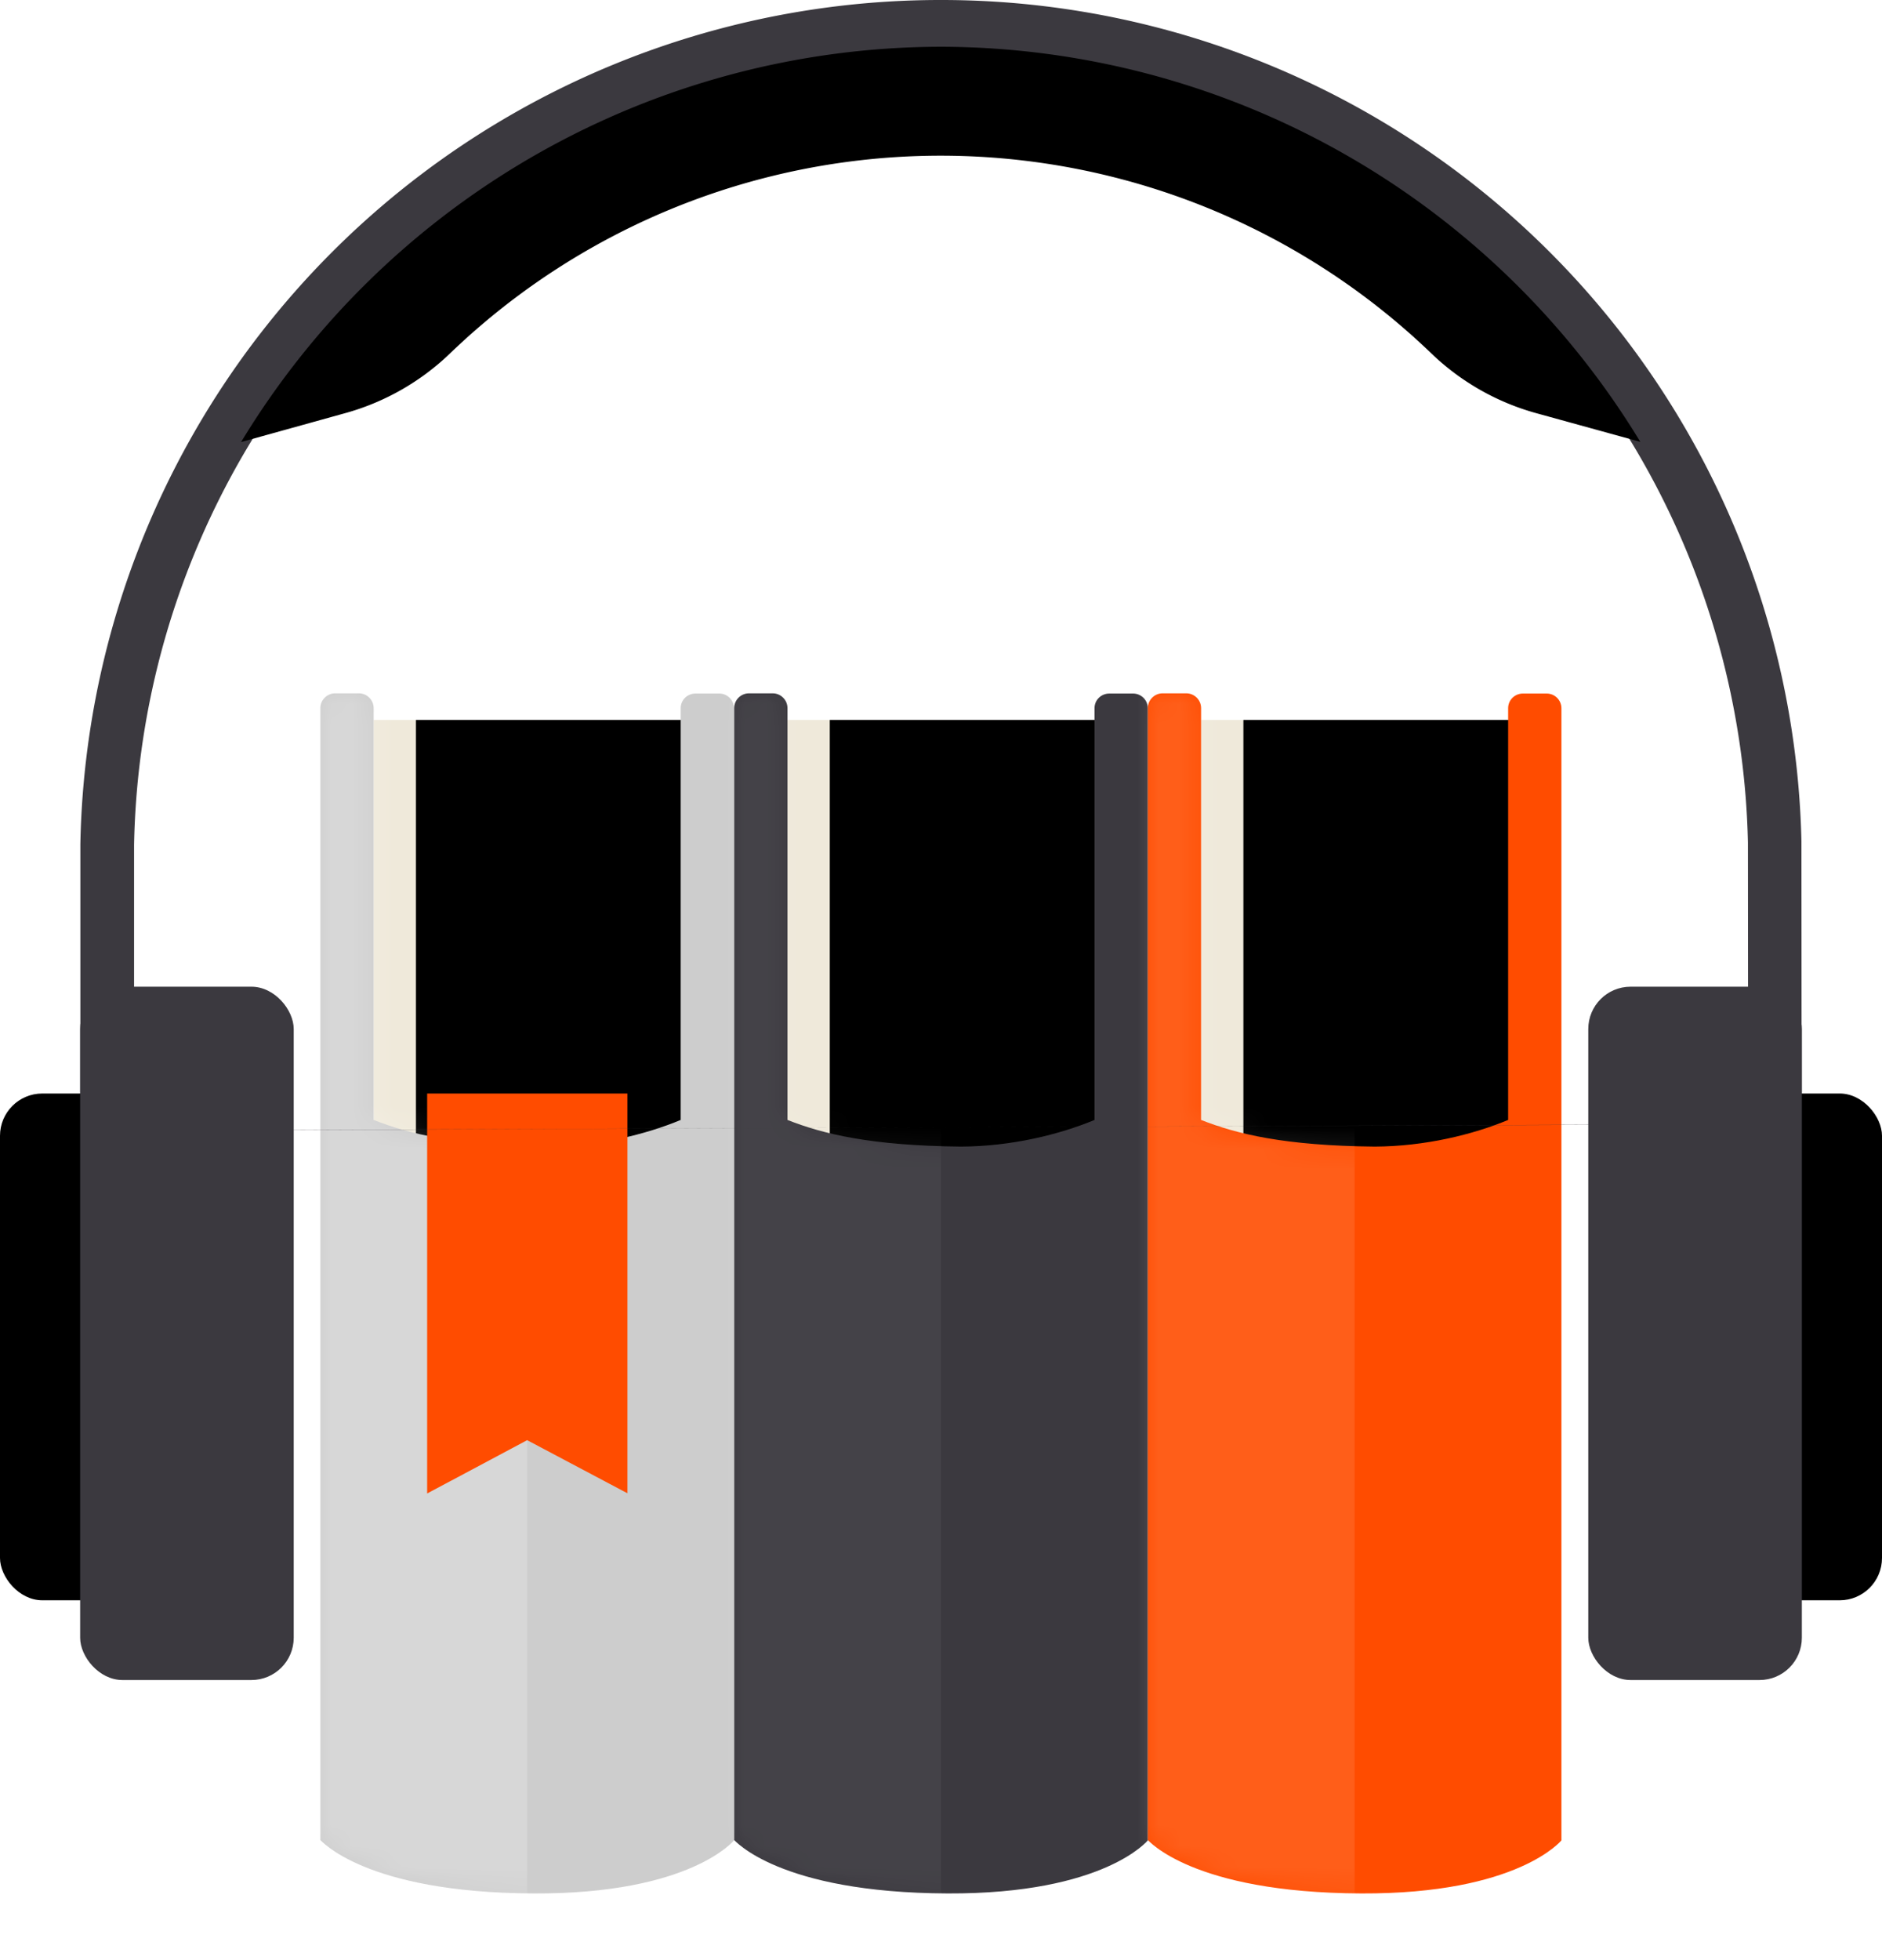 <svg width="89" height="92.68" xmlns="http://www.w3.org/2000/svg" xmlns:xlink="http://www.w3.org/1999/xlink"><defs><path id="a" d="M17.67 34.04H32.2v20.18H17.67z"/><path d="M19.57 54.22s-2.04 2.55-9.47 2.52C2.04 56.71.01 54.19 0 54.22V.7C0 .32.31 0 .7 0h1.12c.39 0 .7.32.7.7v19.47c1.67.66 3.94 1.22 8.21 1.26 2.38-.01 4.65-.57 6.31-1.26V.7c0-.38.31-.69.7-.69h1.12c.4 0 .7.32.7.7v53.52z" id="c"/><path id="e" d="M37.24 34.04h14.52v20.18H37.24z"/><path d="M19.57 54.22s-2.04 2.55-9.47 2.52C2.04 56.71.01 54.19 0 54.22V.7C0 .32.31 0 .7 0h1.12c.39 0 .7.32.7.7v19.47c1.67.66 3.94 1.22 8.21 1.26 2.38-.01 4.65-.57 6.31-1.26V.7c0-.38.31-.69.7-.69h1.12c.4 0 .7.32.7.7v53.52z" id="g"/><path id="i" d="M56.8 34.04h14.53v20.18H56.8z"/><path d="M19.57 54.22s-2.04 2.55-9.47 2.52C2.04 56.71.01 54.19 0 54.22V.7C0 .32.31 0 .7 0h1.12c.39 0 .7.32.7.7v19.47c1.67.66 3.94 1.22 8.21 1.26 2.38-.01 4.65-.57 6.31-1.26V.7c0-.38.31-.69.7-.69h1.12c.4 0 .7.32.7.7v53.52z" id="k"/><filter x="-6.9%" y="-5%" width="113.8%" height="109.9%" filterUnits="objectBoundingBox" id="b"><feOffset dx="2" in="SourceAlpha" result="shadowOffsetInner1"/><feComposite in="shadowOffsetInner1" in2="SourceAlpha" operator="arithmetic" k2="-1" k3="1" result="shadowInnerInner1"/><feColorMatrix values="0 0 0 0 0.835 0 0 0 0 0.796 0 0 0 0 0.706 0 0 0 1 0" in="shadowInnerInner1"/></filter><filter x="-6.9%" y="-5%" width="113.8%" height="109.9%" filterUnits="objectBoundingBox" id="f"><feOffset dx="2" in="SourceAlpha" result="shadowOffsetInner1"/><feComposite in="shadowOffsetInner1" in2="SourceAlpha" operator="arithmetic" k2="-1" k3="1" result="shadowInnerInner1"/><feColorMatrix values="0 0 0 0 0.835 0 0 0 0 0.796 0 0 0 0 0.706 0 0 0 1 0" in="shadowInnerInner1"/></filter><filter x="-6.9%" y="-5%" width="113.8%" height="109.9%" filterUnits="objectBoundingBox" id="j"><feOffset dx="2" in="SourceAlpha" result="shadowOffsetInner1"/><feComposite in="shadowOffsetInner1" in2="SourceAlpha" operator="arithmetic" k2="-1" k3="1" result="shadowInnerInner1"/><feColorMatrix values="0 0 0 0 0.835 0 0 0 0 0.796 0 0 0 0 0.706 0 0 0 1 0" in="shadowInnerInner1"/></filter></defs><g fill="none" fill-rule="evenodd"><use fill="#EFE9DA" xlink:href="#a"/><use fill="#000" filter="url(#b)" xlink:href="#a"/><g transform="translate(15.15 32.78)"><mask id="d" fill="#fff"><use xlink:href="#c"/></mask><use fill="#CDCDCD" xlink:href="#c"/><path fill-opacity=".2" fill="#FFF" mask="url(#d)" d="M-.63-.63H9.78v60.52H-.63z"/></g><use fill="#EFE9DA" xlink:href="#e"/><use fill="#000" filter="url(#f)" xlink:href="#e"/><g transform="translate(34.72 32.78)"><mask id="h" fill="#fff"><use xlink:href="#g"/></mask><use fill="#3B393F" xlink:href="#g"/><path fill-opacity=".05" fill="#FFF" mask="url(#h)" d="M-.63-.63H9.78v60.52H-.63z"/></g><use fill="#EFE9DA" xlink:href="#i"/><use fill="#000" filter="url(#j)" xlink:href="#i"/><g transform="translate(54.28 32.78)"><mask id="l" fill="#fff"><use xlink:href="#k"/></mask><use fill="#FF4C00" xlink:href="#k"/><path fill-opacity=".1" fill="#FFF" mask="url(#l)" d="M-.63-.63H9.78v60.52H-.63z"/></g><path fill="#FF4C00" d="M20.2 51.7h9.47v18.9l-4.74-2.51-4.73 2.52z"/><path d="M82.66 39.84A38.14 38.14 0 0044.5 2.53 38.14 38.14 0 006.34 39.95v13.51l76.33-.32-.01-13.3zM3.8 53.46V39.91A40.68 40.68 0 0144.5 0a40.68 40.68 0 0140.69 39.78l.01 13.36-81.4.32z" fill="#3B393F" fill-rule="nonzero"/><path d="M11.4 20.9l4.9-1.36a11.62 11.62 0 004.96-2.81 33.47 33.47 0 0146.45 0 11.62 11.62 0 004.96 2.81l4.9 1.35A38.79 38.79 0 0044.5 2.21 38.79 38.79 0 0011.4 20.9" fill="#000"/><rect fill="#000" y="51.7" width="10.1" height="23.96" rx="2"/><rect fill="#3B393F" x="3.79" y="46.65" width="10.1" height="32.78" rx="2"/><rect fill="#000" x="78.9" y="51.7" width="10.1" height="23.96" rx="2"/><rect fill="#3B393F" x="75.11" y="46.65" width="10.1" height="32.78" rx="2"/></g></svg>